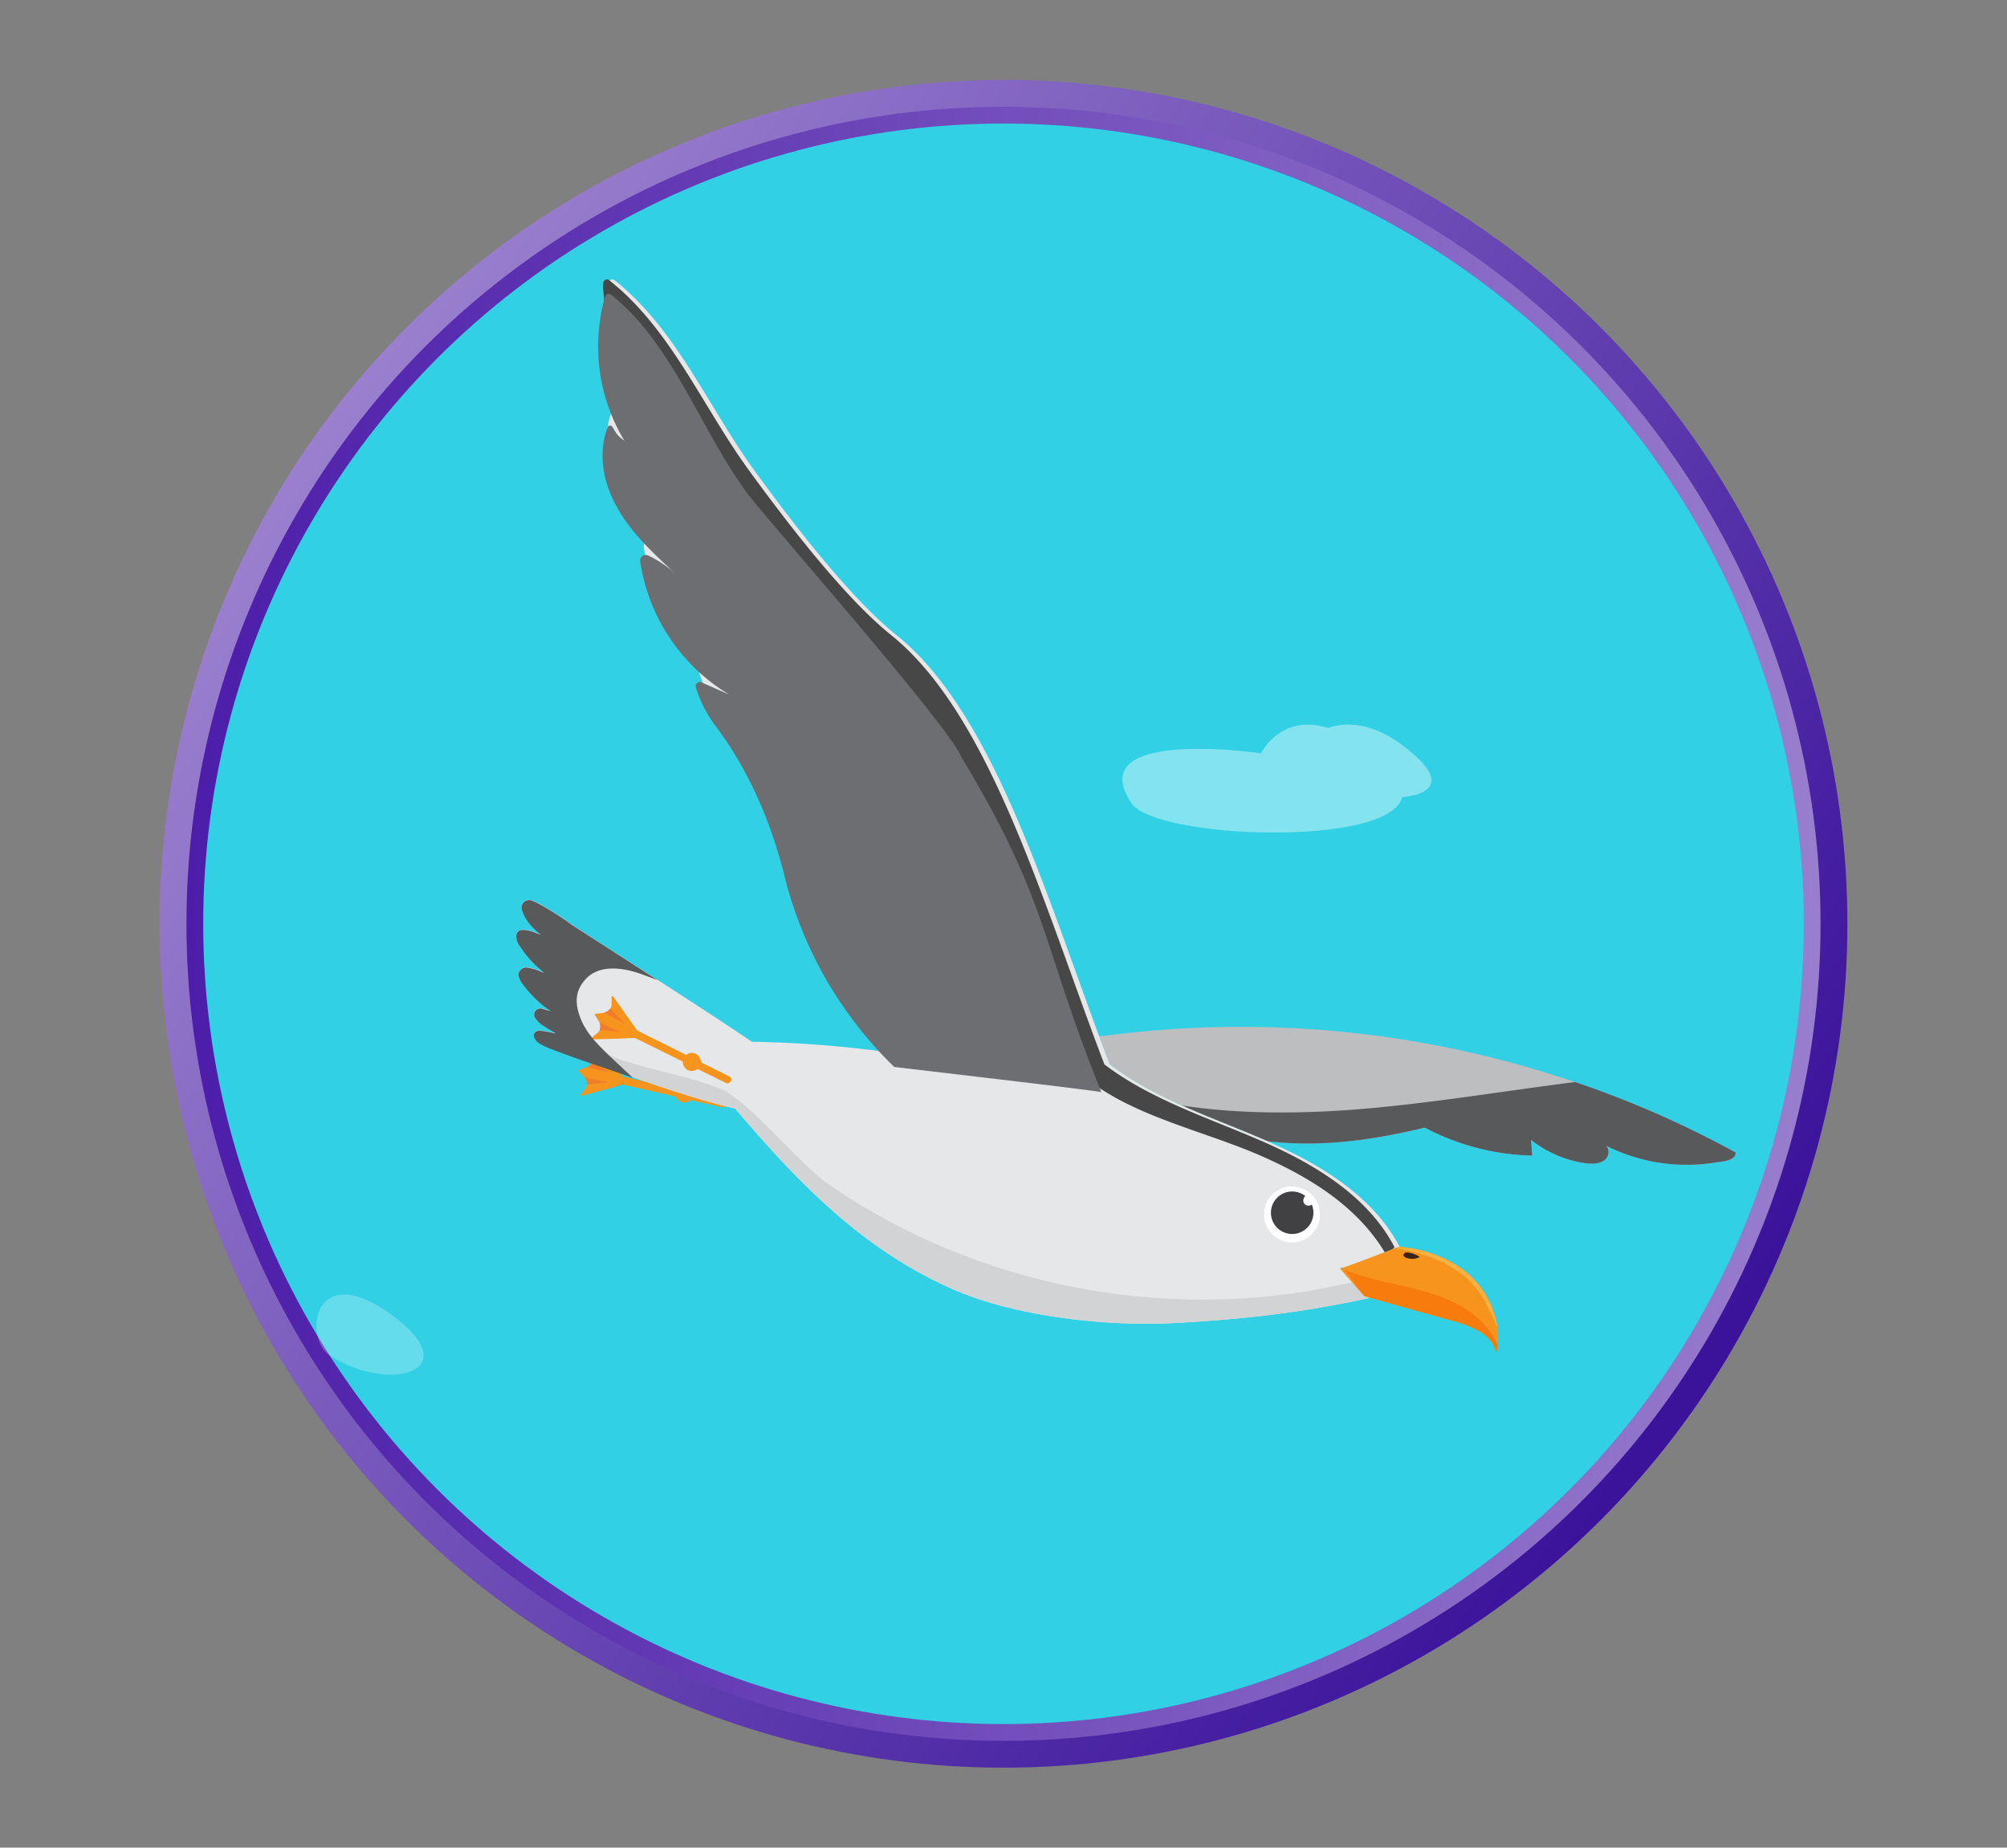 <svg id="SB39_Interactive_Icon_02_F1" xmlns="http://www.w3.org/2000/svg" xmlns:xlink="http://www.w3.org/1999/xlink" viewBox="0 0 718 661"><rect x="0" y="0" width="718" height="661" fill="#808080" stroke="none"/><defs><style>.cls-1{fill:url(#linear-gradient);}.cls-2{fill:#31d0e5;stroke-miterlimit:10;stroke-width:6px;stroke:url(#linear-gradient-2);}.cls-10,.cls-3{fill:#fff;}.cls-3{opacity:0.4;}.cls-4{fill:#bcbec0;}.cls-5{fill:#58595b;}.cls-6{fill:#f7941e;}.cls-7{fill:#f17c29;}.cls-8{fill:#e6e7e8;}.cls-9{fill:#474747;}.cls-11{fill:#414042;}.cls-12{fill:#6d6e71;}.cls-13{fill:#d1d3d4;}.cls-14{fill:#f77c0c;}.cls-15{fill:#3c2415;}.cls-16{fill:#fbb040;}.cls-17{opacity:0.5;}</style><linearGradient id="linear-gradient" x1="104.06" y1="155.82" x2="602.27" y2="497.19" gradientUnits="userSpaceOnUse"><stop offset="0" stop-color="#9b81cf"/><stop offset="1" stop-color="#3b139b"/></linearGradient><linearGradient id="linear-gradient-2" x1="66.74" y1="330.5" x2="651.26" y2="330.5" gradientUnits="userSpaceOnUse"><stop offset="0" stop-color="#4c1da9"/><stop offset="1" stop-color="#997ece"/></linearGradient></defs><g id="Layer_1" data-name="Layer 1"><circle class="cls-1" cx="359" cy="330.5" r="301.9"/><circle class="cls-2" cx="359" cy="330.5" r="289.3"/><g id="_06" data-name="06"><path id="_006" data-name="006" class="cls-3" d="M500.6,265.8c-9.8-7-18.9-7.7-25.5-5.4-17-5.3-24,9.1-24,9.1s-64.6-9.5-46.3,17.9c8.5,12.7,92.4,15.9,96.8-2.2C513.5,284,517.9,278.3,500.6,265.8Z"/><g id="_06-2" data-name="06"><path class="cls-4" d="M453.6,408.3l-.6-.2c-19.1-8.3-39.4-14.7-56-27.3-1.3-3.3-2.5-6.7-3.8-10.1l2.6-.2a370.5,370.5,0,0,1,225.1,41.8c.1,3.1-4.9,3.2-7.9,3.7a64.4,64.4,0,0,1-38.6-6.2c1.7,1.3,1.2,4.2-.6,5.4s-4.1,1.2-6.3,1a41.2,41.2,0,0,1-19.8-8.4c.2,1.8.3,3.7.4,5.6a86,86,0,0,1-38.4-10C491.3,407.9,472.3,410.5,453.6,408.3Z"/><path class="cls-5" d="M453.6,408.3l-.6-.2c-10-4.4-20.3-8.2-30.2-12.6,20.5,3.1,41.7,3,62.5,1.4,26.2-2.1,52.1-6.5,78.2-9.8a362.1,362.1,0,0,1,57.4,25.2c.1,3.1-4.9,3.2-7.9,3.7a64.4,64.4,0,0,1-38.6-6.2c1.7,1.3,1.2,4.2-.6,5.4s-4.1,1.2-6.3,1a41.2,41.2,0,0,1-19.8-8.4c.2,1.8.3,3.7.4,5.6a86,86,0,0,1-38.4-10C491.3,407.9,472.3,410.5,453.6,408.3Z"/><path class="cls-6" d="M258.2,396.1l-35.8-8.2c-1.7-.4-.9-3.1.8-2.7l35.8,8.3C260.7,393.9,260,396.5,258.2,396.1Z"/><path class="cls-6" d="M245.4,388.5a3.1,3.1,0,0,0-3.8,2.4,3.2,3.2,0,0,0,6.2,1.4A3.1,3.1,0,0,0,245.4,388.5Z"/><path class="cls-6" d="M225,387.2c.1-.4-10.3-9.5-13.1-11.8-.2-.2-.5-.1-.5.1l.6,2.7a3.3,3.3,0,0,1-2.4,3.7l-2.5.9a.2.2,0,0,0-.1.4l1.8,1.9a3.3,3.3,0,0,1,.6,4.4l-1.7,2.2c-.2.2.1.4.4.3C211.6,391.1,224.9,387.6,225,387.2Z"/><path class="cls-7" d="M218.3,383.9l-8.2-2.2a3.3,3.3,0,0,0,1.8-1.9Z"/><path class="cls-7" d="M209.2,385.5l8.4,1.7-7.6.8A3.6,3.6,0,0,0,209.2,385.5Z"/><path class="cls-8" d="M222.1,176.5c-4.8-8.7-6.9-19.6-3.4-28.8a.9.9,0,0,1,1.7-.1c1.3,2.1,1.5,2.9,4.3,4.9a64.9,64.9,0,0,1-6.9-51.6,1.3,1.3,0,0,1,2.1-.6c21.9,17.3,33.2,44.7,49.6,67.5,12.8,17.6,34,45.6,51.2,59.4,35.6,28.6,54.2,95.7,76.3,153.6,16.6,12.6,36.9,19,56,27.3s38.2,19.7,47.8,38.1c-2.1,2-16.6,7.9-21.3,7.3,5.7,5.9,5.8,4.1,10.6,10.8-24.1,5.3-44.6,7.6-69.3,9s-57.4-2.2-80-12.1c-32.2-14.2-55-37.8-77.8-64.6-16-3.6-37.8-11.7-54-17.2h-.1l-7.5-2.7c-4.3-1.6-6.8-2.5-8.6-3.7a3.9,3.9,0,0,1-1.5-1.6,1.8,1.8,0,0,1-.1-2,2.5,2.5,0,0,1,2.5-.7c2.5.3,2.9.5,5.1.9-2.1-1.4-2.2-1.2-4.2-2.6a9.2,9.2,0,0,1-3.2-3h0a2.2,2.2,0,0,1,2.6-3.2l3.2.9h-.1a41.2,41.2,0,0,1-9.8-9.3,8.6,8.6,0,0,1-1.8-3.4h0a2.7,2.7,0,0,1,3.3-2.9,17.8,17.8,0,0,1,5.5,1.8v-.3a39.2,39.2,0,0,1-8.4-9.3,5.6,5.6,0,0,1-1.2-3c-.3-5,6.7-1.7,8.8-1a21.4,21.4,0,0,1-3.9-3.7,14.8,14.8,0,0,1-2.9-5.2,2.7,2.7,0,0,1,3.6-3.3,33.4,33.4,0,0,1,3.8,1.9h0l.7.4c3.2,1.8,6.6,4.1,7.9,5l1.6,1.2c21.5,14,44.3,28.3,64.7,42.1a402.6,402.6,0,0,1,52.6,4.3,143.7,143.7,0,0,1-39.7-68.8c-4.8-19.3-12.7-37.8-24.7-53.7a44.4,44.4,0,0,1-7-13.7,1.5,1.5,0,0,1,2-1.8l10,4.4a67,67,0,0,1-31.9-47.7,2,2,0,0,1,2.8-2.1,40.3,40.3,0,0,1,10,6.8C235.3,193.1,227.3,185.7,222.1,176.5Z"/><path class="cls-8" d="M238.2,206.5a46.7,46.7,0,0,0-6.7-5,8.5,8.5,0,0,1-.4-1.7C233.4,202.1,235.8,204.3,238.2,206.5Z"/><path class="cls-8" d="M252.4,246.3a53.9,53.9,0,0,0,5,3.3l-4.4-1.9Z"/><path class="cls-8" d="M189.4,353.8v.3l-1.3-.7-.8-1a13,13,0,0,1-1-1.5C187.3,351.9,188.3,352.9,189.4,353.8Z"/><path class="cls-8" d="M217,156.2a16.4,16.4,0,0,1,.2-2.2q1.2,2.4,2.7,4.8A11.1,11.1,0,0,1,217,156.2Z"/><path class="cls-8" d="M185.7,337.9a31.4,31.4,0,0,0,2.9,2.5l-1.5-.5-1.2-1.7Z"/><path class="cls-9" d="M450.4,413.2c-19.1-8.3-43.6-13.6-60.2-26.2-22.1-57.8-46.1-121.2-76.3-153.5-15-16.1-38.3-41.8-51.1-59.5-16.2-22.2-25.7-48.5-46.8-66,.4-2.2-.7-4.9-.1-7.1a1.3,1.3,0,0,1,2.1-.6c21.9,17.3,33.1,44.7,49.6,67.5,12.8,17.6,34,45.6,51.2,59.4,35.5,28.6,54.2,95.7,76.3,153.6,16.6,12.6,36.9,19,56,27.3s38.2,19.7,47.8,38.1c-.8.8-.3.7-3.4,2C485.5,431.5,468.4,421,450.4,413.2Z"/><path class="cls-10" d="M452.5,432a10,10,0,1,0,19.6,3.8,10,10,0,0,0-19.6-3.8Z"/><path class="cls-11" d="M454.8,432.5a7.6,7.6,0,1,0,8.9-6.1A7.6,7.6,0,0,0,454.8,432.5Z"/><path class="cls-10" d="M466.3,429.1a1.8,1.8,0,0,0,1.5,2.2,1.9,1.9,0,0,0,2.2-1.5,2,2,0,0,0-1.5-2.3A1.9,1.9,0,0,0,466.3,429.1Z"/><path class="cls-12" d="M219.1,152.7c1.3,2.2,1.5,3,4.3,5a65.2,65.2,0,0,1-6.9-51.7,1.4,1.4,0,0,1,2.1-.6c21.9,17.4,31.8,47.8,48.3,70.5,6.6,9.1,72.4,83.4,77,94.9,31.6,52.5,28,65,50.1,119.9-5.5-1-68.5-8.3-74.1-9a143.4,143.4,0,0,1-39.3-68.5c-4.8-19.3-12.8-37.8-24.7-53.6a45,45,0,0,1-7-13.8,1.5,1.5,0,0,1,2-1.7l10,4.4A67.1,67.1,0,0,1,229,200.7a2,2,0,0,1,2.8-2,39.8,39.8,0,0,1,10,6.7c-7.8-7.2-15.8-14.5-21-23.8s-6.9-19.5-3.4-28.8A1,1,0,0,1,219.1,152.7Z"/><path class="cls-8" d="M231.5,201.5a8.5,8.5,0,0,1-.4-1.7A8.5,8.5,0,0,0,231.5,201.5Z"/><path class="cls-8" d="M189.4,354.1l-1.3-.7-.8-1a13,13,0,0,1-1-1.5c1,1,2,2,3.1,2.9Z"/><path class="cls-8" d="M188.6,340.4l-1.5-.5-1.2-1.7-.2-.3A31.4,31.4,0,0,0,188.6,340.4Z"/><path class="cls-10" d="M278.3,179.7a3.5,3.5,0,0,1-.5-.8A3.5,3.5,0,0,0,278.3,179.7Z"/><path class="cls-10" d="M275.3,175.7l-.5-.7Z"/><path class="cls-10" d="M272.7,172.1l-.6-.8Z"/><path class="cls-10" d="M284.8,188.1l-.8-1Z"/><path class="cls-10" d="M291.6,196.6l-1-1.1Z"/><path class="cls-10" d="M288.1,192.3l-.8-1Z"/><path class="cls-10" d="M281.5,183.9l-.7-.9Z"/><path class="cls-10" d="M246.7,132a188,188,0,0,0-12.1-17.1A188,188,0,0,1,246.7,132Z"/><path class="cls-10" d="M234.6,114.9c-1.7-2-3.5-3.9-5.3-5.8C231.1,111,232.9,112.9,234.6,114.9Z"/><path class="cls-6" d="M259.6,387.4l-32.9-16.3c-1.6-.8-.2-3.2,1.3-2.4l32.9,16.4C262.5,385.9,261.1,388.2,259.6,387.4Z"/><path class="cls-6" d="M248.9,377a3.2,3.2,0,0,0-4.3,1.5,3.3,3.3,0,0,0,1.4,4.3,3.2,3.2,0,1,0,2.9-5.8Z"/><path class="cls-6" d="M229.4,371c.1-.3-7.9-11.5-10.1-14.5-.1-.2-.5-.2-.5.1v2.7c0,1.7-1.3,2.9-3.2,3.1l-2.6.3c-.2,0-.3.1-.2.3l1.4,2.3a3.1,3.1,0,0,1-.5,4.3l-2.2,1.8c-.1.1.1.5.3.4C215.4,371.8,229.2,371.4,229.4,371Z"/><path class="cls-7" d="M223.6,366.3l-7.5-4a4,4,0,0,0,2.2-1.5Z"/><path class="cls-7" d="M214.4,365.8l7.7,3.5-7.6-.9A3.4,3.4,0,0,0,214.4,365.8Z"/><path class="cls-13" d="M259.4,390.4c-5.4-3.4,5.7,3,0,0Z"/><path class="cls-13" d="M216.3,376.7c10,5.3,33.1,8.4,43.1,13.7s27.2,26.4,36.6,33c54.2,37.7,124.8,50.8,188.9,35,1.5,1.2,2.7,2.4,5.2,5.9-24.1,5.3-44.6,7.6-69.3,9s-57.4-2.2-80-12.1c-32.2-14.2-55-37.8-77.8-64.6-12.7-2.9-29-8.5-43.3-13.5C220,381.4,215.7,378.3,216.3,376.7Z"/><path class="cls-5" d="M191.3,371.5a1.8,1.8,0,0,1-.1-2,2.5,2.5,0,0,1,2.5-.7c2.5.3,2.9.5,5.1.9-2.1-1.4-2.2-1.2-4.2-2.6a9.2,9.2,0,0,1-3.2-3h0a2.2,2.2,0,0,1,2.6-3.2l3.2.9h-.1a41.2,41.2,0,0,1-9.8-9.3,8.6,8.6,0,0,1-1.8-3.4h0a2.7,2.7,0,0,1,3.3-2.9,17.8,17.8,0,0,1,5.5,1.8v-.3a39.2,39.2,0,0,1-8.4-9.3,5.6,5.6,0,0,1-1.2-3c-.3-5,6.7-1.7,8.8-1a21.4,21.4,0,0,1-3.9-3.7,14.8,14.8,0,0,1-2.9-5.2,2.7,2.7,0,0,1,3.6-3.3,33.4,33.4,0,0,1,3.8,1.9h0l.7.4c3.2,1.8,6.6,4.1,7.9,5l1.6,1.2,30.9,19.9-6-2.2c-6.5-2.3-14.6-3.3-19.4,1.6s-3.9,10.3-1.7,15.3,6.2,8.8,10.1,12.6l8.2,7.7-17.4-6h-.1l-7.5-2.7c-4.3-1.6-6.8-2.5-8.6-3.7A3.9,3.9,0,0,1,191.3,371.5Z"/><path class="cls-6" d="M479.4,453.9l8.7,9.8,30.7,8.6a40.6,40.6,0,0,1,10.5,4c3.2,2,5.1,4,6,7.7,2.3-9.7-1.7-20.2-8.7-27s-16.6-10.1-26.2-11C500.4,446,486.5,451.5,479.4,453.9Z"/><path class="cls-14" d="M480.9,454.2c7.2,3,14.9,4.4,22.5,6.2s17.4,4.6,24.3,10.3a28.8,28.8,0,0,1,8.1,10.5,23.3,23.3,0,0,1-.5,2.8c-.9-3.7-2.8-5.7-6-7.7a40.6,40.6,0,0,0-10.5-4l-30.7-8.6C485.1,460.4,483.8,457.5,480.9,454.2Z"/><path class="cls-15" d="M502.9,449.9a5.8,5.8,0,0,0,5-.2,9.9,9.9,0,0,0-4-1.6c-.4,0-.9-.1-1.2.1a1,1,0,0,0-.6,1C502.2,449.5,502.6,449.7,502.9,449.9Z"/><path class="cls-16" d="M525,457.6c-6.8-6.2-16.7-9.6-25.8-11.1l1.2-.5c9.6.9,19.2,4.2,26.2,11a30.8,30.8,0,0,1,9,17.8C532.9,468.6,530.1,462.2,525,457.6Z"/></g><g id="_06-3" data-name="06" class="cls-17"><g class="cls-17"><path class="cls-10" d="M139.8,470.2c27.9,20.1.1,28.6-21.6,14.9C108.3,478.9,111.9,450,139.8,470.2Z"/></g></g></g></g></svg>
